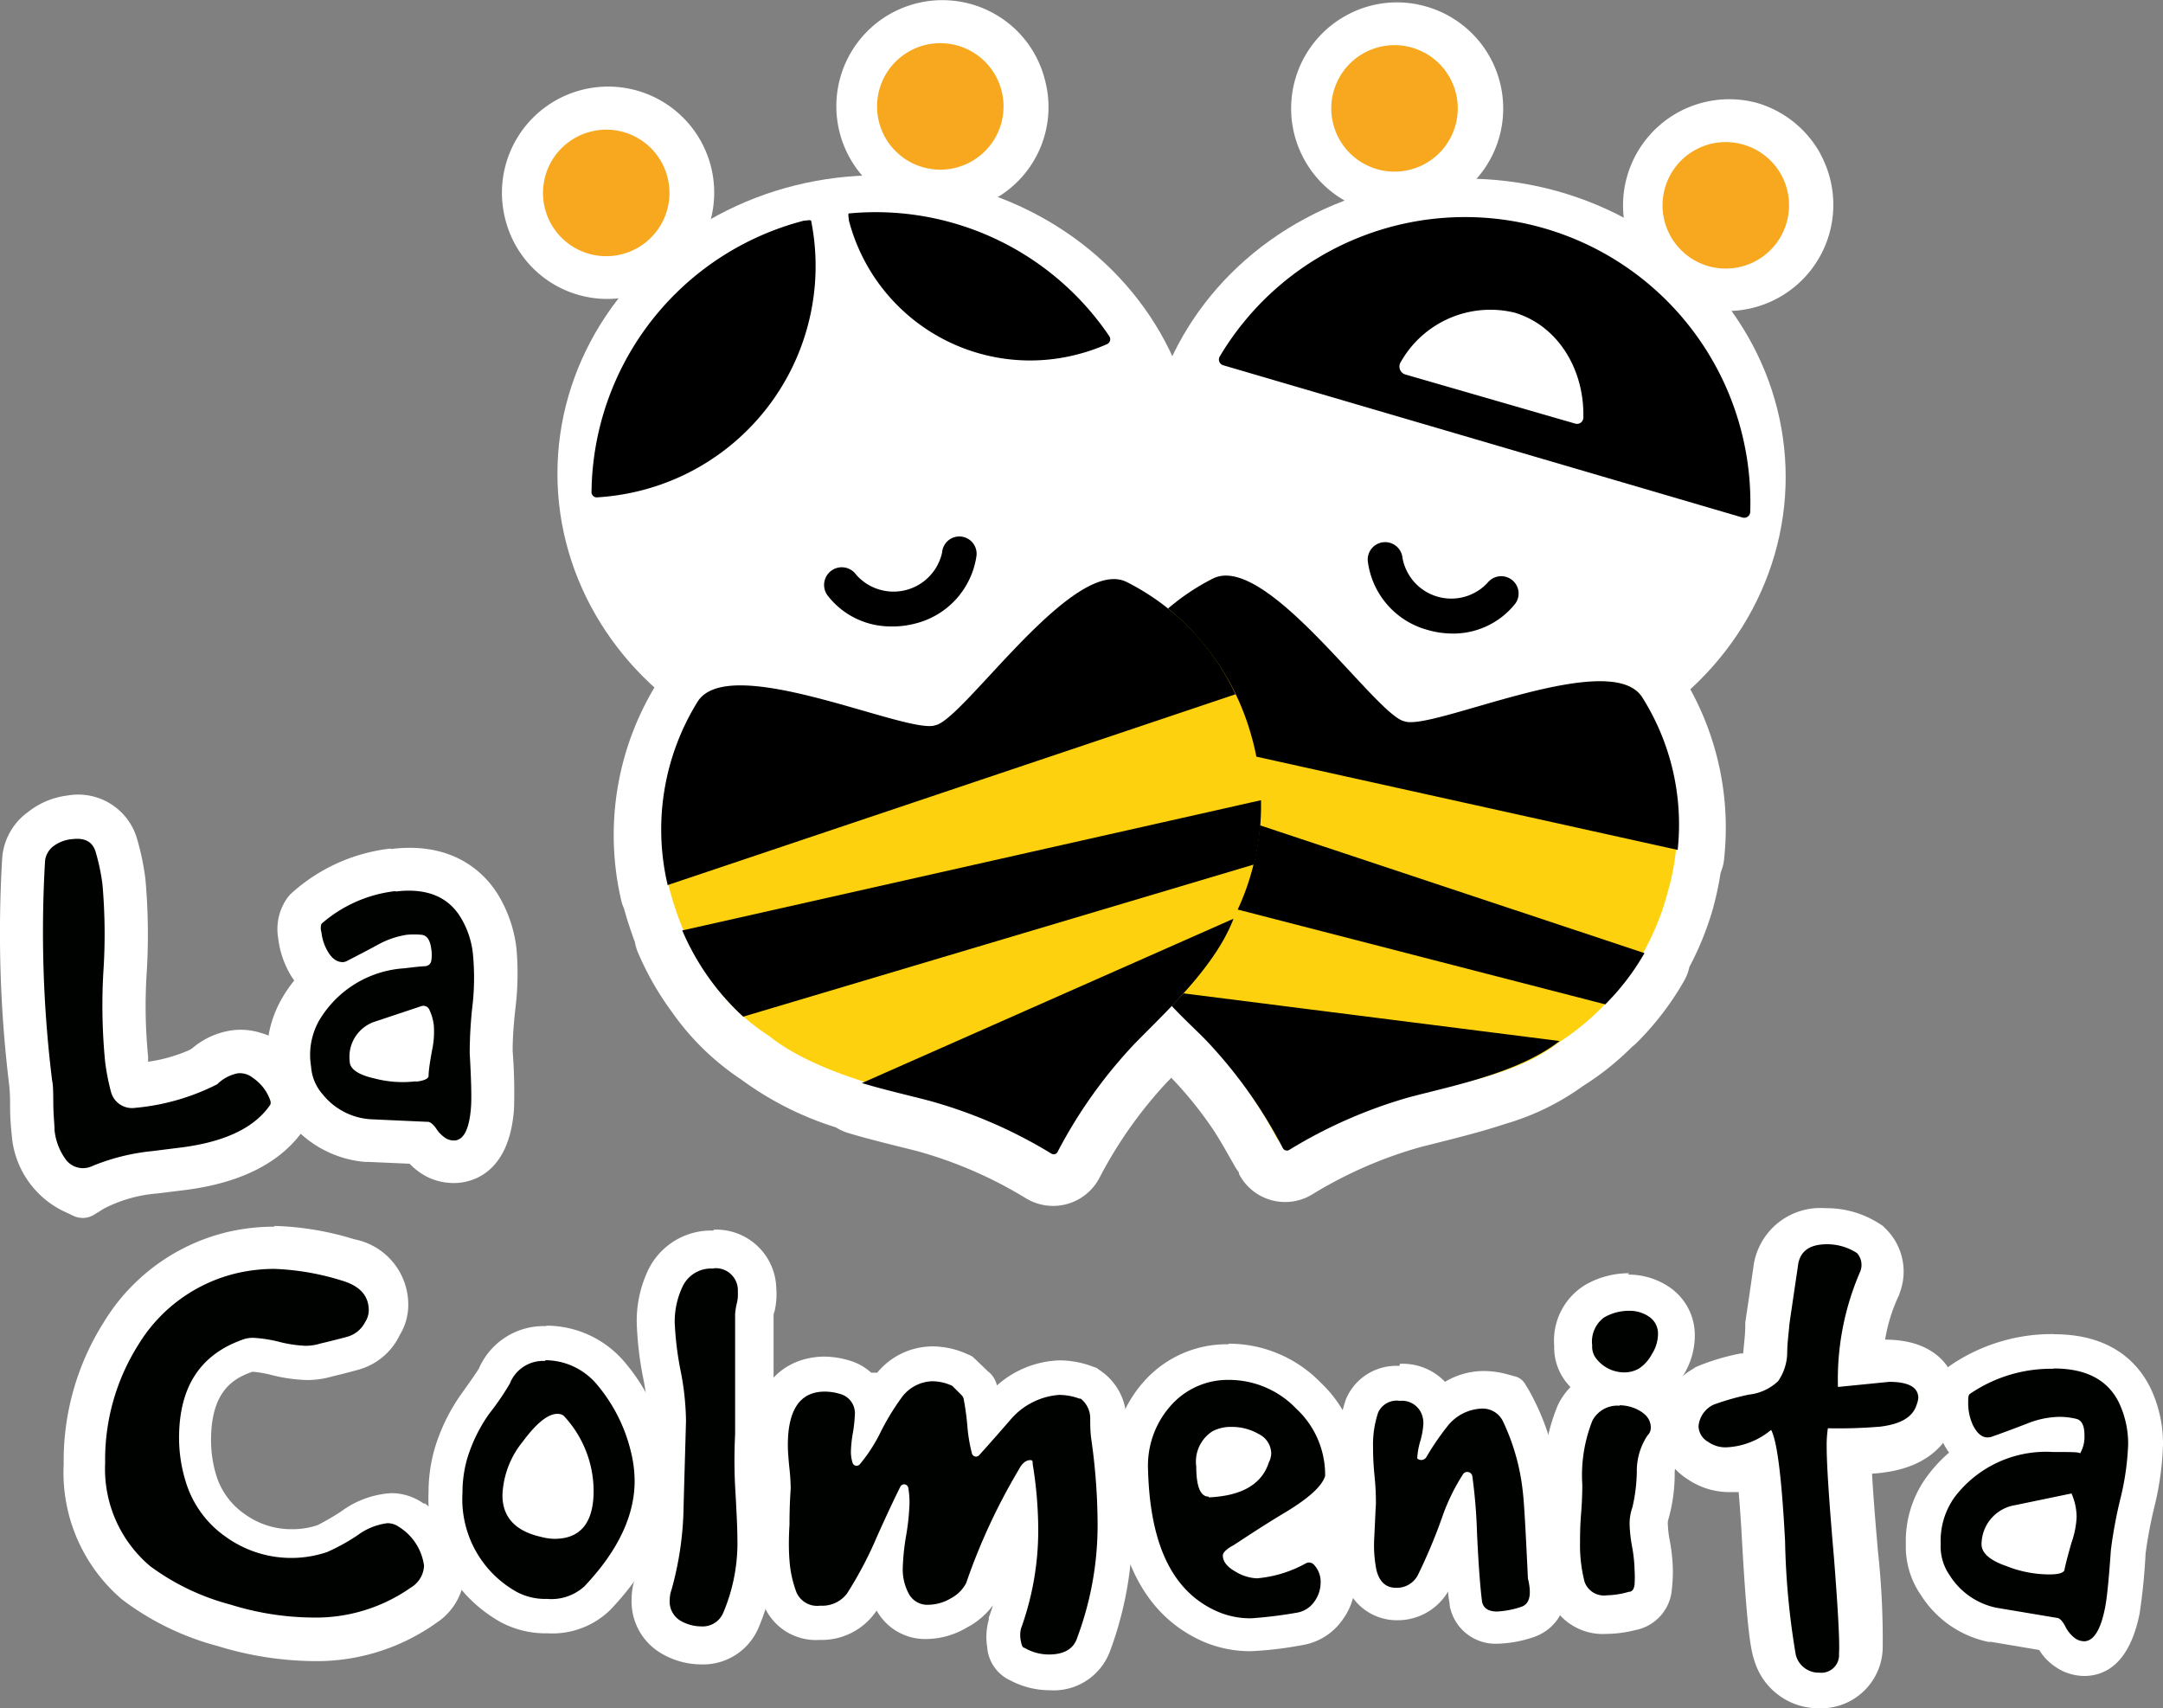 <svg id="Layer_1" data-name="Layer 1" xmlns="http://www.w3.org/2000/svg" viewBox="0 0 144 113.72"><rect x="0" y="0" width="144" height="113.72" fill="#808080" stroke="none"/><defs><style>.cls-1{fill:#000200;}.cls-2{fill:#fff;}.cls-3{fill:#fed10f;}.cls-4{fill:#f7a81f;}</style></defs><title>Logo Colmenita 150x150</title><path class="cls-1" d="M24,127.48a20.63,20.63,0,0,1-5.89-.93,17,17,0,0,1-5.86-2.83,9.8,9.8,0,0,1-3.42-7.92,15.8,15.8,0,0,1,2.45-8.69,11.93,11.93,0,0,1,7.38-5.37,12.54,12.54,0,0,1,2.83-.32,18.23,18.23,0,0,1,4.89.83c2.36.68,2.71,2.28,2.71,3.18a2.53,2.53,0,0,1-.4,1.36,3.14,3.14,0,0,1-2,1.53c-.59.16-1.18.31-1.75.44a4.91,4.91,0,0,1-1.33.19,9.88,9.88,0,0,1-2.08-.3,8,8,0,0,0-1.46-.25.75.75,0,0,0-.33.06l0,0h0c-2.38.82-3.49,2.6-3.49,5.59a9.13,9.13,0,0,0,.39,2.61,5.91,5.91,0,0,0,2.31,3.18,6.41,6.41,0,0,0,3.8,1.21,6.52,6.52,0,0,0,2.05-.33,13.28,13.28,0,0,0,1.76-1,5.27,5.27,0,0,1,2.63-1,2.51,2.51,0,0,1,1.47.46l.05,0a4.73,4.73,0,0,1,2.15,3.56,3,3,0,0,1-1.36,2.42A12.42,12.42,0,0,1,24,127.48Z" transform="translate(-3 -18.14)"/><path class="cls-2" d="M21.26,102.61a17.11,17.11,0,0,1,4.47.77c1.21.35,1.82,1,1.82,2a1.45,1.45,0,0,1-.24.77,1.92,1.92,0,0,1-1.27,1c-.59.16-1.16.3-1.71.43a3.33,3.33,0,0,1-1,.15,8.35,8.35,0,0,1-1.77-.27,8.91,8.91,0,0,0-1.69-.26,1.92,1.92,0,0,0-.77.14c-2.78,1-4.18,3.14-4.18,6.54a9.92,9.92,0,0,0,.44,2.88,6.91,6.91,0,0,0,2.69,3.7,7.46,7.46,0,0,0,6.73,1,13.44,13.44,0,0,0,2-1.1,4.22,4.22,0,0,1,2-.82,1.3,1.3,0,0,1,.77.24,3.61,3.61,0,0,1,1.68,2.59,1.78,1.78,0,0,1-.87,1.45,11,11,0,0,1-6.58,2,18.78,18.78,0,0,1-5.43-.86,15.71,15.71,0,0,1-5.34-2.55A8.46,8.46,0,0,1,10,115.54a14.33,14.33,0,0,1,2.21-7.88,10.49,10.49,0,0,1,6.54-4.76,11.15,11.15,0,0,1,2.5-.29m0-2.81a13.77,13.77,0,0,0-3.12.36h0a13.24,13.24,0,0,0-8.22,6,17.26,17.26,0,0,0-2.67,9.46,11.09,11.09,0,0,0,3.89,9,18.24,18.24,0,0,0,6.37,3.1,22.36,22.36,0,0,0,6.33,1,13.73,13.73,0,0,0,8.23-2.55,4.13,4.13,0,0,0,1.87-3.41c0-1.61-.88-3.13-2.63-4.53l-.05,0-.05,0a3.71,3.71,0,0,0-2.17-.69,6.27,6.27,0,0,0-3.31,1.21,15.8,15.8,0,0,1-1.58.92,5.2,5.2,0,0,1-1.66.27,5.29,5.29,0,0,1-3.18-1,4.88,4.88,0,0,1-1.91-2.61,8.08,8.08,0,0,1-.34-2.31c0-3.18,1.39-4.09,2.75-4.56l.06,0a7.62,7.62,0,0,1,1.2.21,10.77,10.77,0,0,0,2.37.34,6,6,0,0,0,1.65-.23c.58-.14,1.18-.29,1.79-.46A4.32,4.32,0,0,0,29.62,107a3.83,3.83,0,0,0,.56-2,4.43,4.43,0,0,0-3.59-4.36,19.77,19.77,0,0,0-5.31-.89Z" transform="translate(-3 -18.14)"/><path class="cls-1" d="M39.43,125.71a5.24,5.24,0,0,1-2.56-.59,8.2,8.2,0,0,1-4.24-7.64,9.66,9.66,0,0,1,.35-2.57,11.32,11.32,0,0,1,1.63-3.32c1-1.47,1.24-1.8,1.28-1.87a3.53,3.53,0,0,1,3.41-2.19,5.63,5.63,0,0,1,4.33,2,11.92,11.92,0,0,1,2.47,4.86,9,9,0,0,1,.31,2.31c0,2.61-1.23,5.22-3.65,7.77A4.4,4.4,0,0,1,39.43,125.71Zm.5-12.25a5.45,5.45,0,0,0-1.22,1.28,4.93,4.93,0,0,0-1.13,2.88c0,.67.2,1.33,1.71,1.66h0a2.6,2.6,0,0,0,.59.08c.58,0,1.45,0,1.45-2A6,6,0,0,0,39.93,113.46Z" transform="translate(-3 -18.14)"/><path class="cls-2" d="M39.3,108.69a4.5,4.5,0,0,1,3.46,1.64,10.85,10.85,0,0,1,2.23,4.4,8.26,8.26,0,0,1,.26,2q0,3.47-3.33,7a3.25,3.25,0,0,1-2.49.85,4.05,4.05,0,0,1-2-.45,7.06,7.06,0,0,1-3.64-6.62,8.22,8.22,0,0,1,.31-2.26,10.4,10.4,0,0,1,1.47-3,17.71,17.71,0,0,0,1.37-2,2.38,2.38,0,0,1,2.36-1.51m.61,11.84c1.74,0,2.61-1.07,2.61-3.2a7.35,7.35,0,0,0-2-5,.71.71,0,0,0-.41-.12c-.62,0-1.39.61-2.3,1.84a6,6,0,0,0-1.36,3.57q0,2.22,2.61,2.79a3.51,3.51,0,0,0,.88.12m-.61-14.16a4.7,4.7,0,0,0-4.45,2.83c-.06.1-.31.49-1.17,1.69v0l0,0a12.44,12.44,0,0,0-1.78,3.66,10.5,10.5,0,0,0-.4,2.89,9.4,9.4,0,0,0,4.81,8.64h0a6.34,6.34,0,0,0,3.12.74,5.51,5.51,0,0,0,4.18-1.57c2.63-2.77,4-5.66,4-8.57a10.13,10.13,0,0,0-.34-2.59h0a13,13,0,0,0-2.72-5.33,6.83,6.83,0,0,0-5.2-2.42Z" transform="translate(-3 -18.14)"/><path class="cls-1" d="M49.7,127.66a4,4,0,0,1-2-.55,2.72,2.72,0,0,1-1.33-2.54,2.89,2.89,0,0,1,.18-1,21.77,21.77,0,0,0,.75-5.22l.15-5.69a16.11,16.11,0,0,0-.34-3.07,22.63,22.63,0,0,1-.41-3.41,6.53,6.53,0,0,1,.66-3,3.37,3.37,0,0,1,3.18-1.89A2.68,2.68,0,0,1,53.38,104a3.65,3.65,0,0,1-.09,1.17c-.06.32-.08.45-.09.49v8c0,.82,0,1.94,0,3.33.1,1.75.15,2.88.15,3.45a13.23,13.23,0,0,1-1,5.56A2.73,2.73,0,0,1,49.7,127.66Z" transform="translate(-3 -18.14)"/><path class="cls-2" d="M50.52,102.57a1.47,1.47,0,0,1,1.6,1.57,2.45,2.45,0,0,1-.07.78,4.18,4.18,0,0,0-.11.71v8a34.18,34.18,0,0,0,0,3.46q.15,2.57.15,3.39a11.94,11.94,0,0,1-.93,5,1.49,1.49,0,0,1-1.49.93,2.79,2.79,0,0,1-1.39-.39,1.49,1.49,0,0,1-.69-1.43,1.81,1.81,0,0,1,.11-.6,21.56,21.56,0,0,0,.81-5.58c.05-1.91.11-3.81.16-5.69a18.13,18.13,0,0,0-.36-3.33,21,21,0,0,1-.39-3.19,5.41,5.41,0,0,1,.52-2.41,2.1,2.1,0,0,1,2.05-1.2m0-2.53a4.65,4.65,0,0,0-4.32,2.59,7.91,7.91,0,0,0-.78,3.55,22.54,22.54,0,0,0,.42,3.63,15.15,15.15,0,0,1,.32,2.81h0c0,1.88-.1,3.78-.15,5.68a19.88,19.88,0,0,1-.69,4.86,4.25,4.25,0,0,0-.24,1.4,4,4,0,0,0,2,3.64,5.27,5.27,0,0,0,2.64.72,4,4,0,0,0,3.8-2.42,14.48,14.48,0,0,0,1.16-6.07c0-.6,0-1.72-.15-3.53a29.19,29.19,0,0,1,0-3.17v-8c0-.06,0-.16.07-.33a5.14,5.14,0,0,0,.11-1.55A4,4,0,0,0,50.52,100Z" transform="translate(-3 -18.14)"/><path class="cls-1" d="M72.83,129.53a4.41,4.41,0,0,1-2.09-.53,1.53,1.53,0,0,1-.91-1.28,3.07,3.07,0,0,1,.07-1.4v-.07a18.18,18.18,0,0,0,1-6.3c0-.58,0-1.18-.07-1.8a43.91,43.91,0,0,0-2.48,5.73l0,.05,0,0a3.5,3.5,0,0,1-1.49,1.52,4.11,4.11,0,0,1-2.09.6,2.56,2.56,0,0,1-2.31-1.31,4.64,4.64,0,0,1-.56-2.3c0-.15,0-.32,0-.5a22.65,22.65,0,0,1-1.58,2.89l0,0a3.19,3.19,0,0,1-2.72,1.29,2.61,2.61,0,0,1-2.66-1.6,8.36,8.36,0,0,1-.54-2.47,24.05,24.05,0,0,1,0-2.51c0-.55.08-2.21.08-2.43s0-.72-.09-1.32-.1-1.17-.1-1.51c0-4.12,2.27-4.73,3.62-4.73a4.62,4.62,0,0,1,1.28.19A2.47,2.47,0,0,1,61,112.12a10.31,10.31,0,0,1,1.08-1.65,3.76,3.76,0,0,1,3-1.54,4.49,4.49,0,0,1,1.75.39l.2.08,1.14,1.09.08.33a17,17,0,0,1,.3,2.05l.94-1.08,0-.05,0,0a5.86,5.86,0,0,1,3.92-1.84,5.25,5.25,0,0,1,1.81.33l.13,0,.12.08a2.77,2.77,0,0,1,1.17,2.09v0l.07,1.52a40.81,40.81,0,0,1,.42,5.5,22.57,22.57,0,0,1-1.4,8.12A2.81,2.81,0,0,1,72.83,129.53Zm-.9-13.18" transform="translate(-3 -18.14)"/><path class="cls-2" d="M65.09,110.09a3.23,3.23,0,0,1,1.25.28.24.24,0,0,1,.09.06L67,111a.5.5,0,0,1,.16.29,18.14,18.14,0,0,1,.26,2,10.63,10.63,0,0,0,.29,1.62.28.28,0,0,0,.48.1c.73-.81,1.45-1.63,2.16-2.45l0,0A4.71,4.71,0,0,1,73.5,111a3.9,3.9,0,0,1,1.37.25l.08,0a1.68,1.68,0,0,1,.63,1.24c0,.49,0,1,.08,1.51v0a40.79,40.79,0,0,1,.41,5.38,21.34,21.34,0,0,1-1.34,7.74c-.23.77-.86,1.16-1.9,1.16a3.24,3.24,0,0,1-1.64-.45c-.1,0-.17-.14-.22-.41a1.88,1.88,0,0,1,0-.86A19.24,19.24,0,0,0,72.12,120a27.5,27.5,0,0,0-.37-4.4c0-.17,0-.26-.15-.26-.3,0-.56.21-.78.64a40.54,40.54,0,0,0-3.5,7.55,2.41,2.41,0,0,1-1,1,3,3,0,0,1-1.51.44,1.39,1.39,0,0,1-1.3-.72,3.41,3.41,0,0,1-.41-1.73,15.42,15.42,0,0,1,.22-2.13,15.59,15.59,0,0,0,.23-2.19,5.7,5.7,0,0,0-.08-1,.28.28,0,0,0-.53-.09c-.38.76-.9,1.86-1.55,3.31a25.63,25.63,0,0,1-2,3.8,2.06,2.06,0,0,1-1.78.81,1.51,1.51,0,0,1-1.58-.87,7.54,7.54,0,0,1-.47-2.14c-.05-.62-.06-1.42,0-2.38,0-1.47.08-2.29.08-2.46a13.84,13.84,0,0,0-.1-1.43c-.06-.63-.09-1.1-.09-1.4q0-3.57,2.46-3.57a3.53,3.53,0,0,1,1,.15,1.33,1.33,0,0,1,1,1.41,9.61,9.61,0,0,1-.13,1.19,8.23,8.23,0,0,0-.13,1.19,2.42,2.42,0,0,0,.11.8.28.28,0,0,0,.47.11,10.53,10.53,0,0,0,1.32-2A16.27,16.27,0,0,1,63,111.21a2.62,2.62,0,0,1,2.09-1.12m0-2.32a4.79,4.79,0,0,0-3.69,1.75l-.4,0a3.74,3.74,0,0,0-1.52-.83,5.88,5.88,0,0,0-1.61-.24c-1.12,0-4.78.43-4.78,5.89,0,.39,0,.9.11,1.62s.08,1,.08,1.21,0,.51-.07,2.38h0c0,1.06,0,1.92,0,2.63h0a9.62,9.62,0,0,0,.63,2.81,3.76,3.76,0,0,0,3.73,2.32,4.39,4.39,0,0,0,3.66-1.77l0,0,0,0a2.14,2.14,0,0,0,.13-.19l0,0a3.69,3.69,0,0,0,3.32,1.9,5.35,5.35,0,0,0,2.68-.76A5.12,5.12,0,0,0,69.11,125c-.09.28-.18.55-.28.82l0,.07,0,.07a4.17,4.17,0,0,0-.1,1.87v.06a2.66,2.66,0,0,0,1.56,2.13,5.6,5.6,0,0,0,2.58.64A4,4,0,0,0,76.92,128a23.77,23.77,0,0,0,1.47-8.5,42.2,42.2,0,0,0-.42-5.6v0l0-.89,0-.52v-.18a3.94,3.94,0,0,0-1.69-2.91L76,109.2l-.26-.09a6.31,6.31,0,0,0-2.21-.41,6.58,6.58,0,0,0-4.16,1.67h0a1.66,1.66,0,0,0-.48-.84l-.13-.11-.74-.71-.2-.19a.82.82,0,0,0-.25-.16l-.25-.11a5.68,5.68,0,0,0-2.2-.48Z" transform="translate(-3 -18.14)"/><path class="cls-1" d="M86.31,127a6.7,6.7,0,0,1-2.74-.55c-3.39-1.51-5.17-5-5.31-10.48a7.07,7.07,0,0,1,1.79-5,6.15,6.15,0,0,1,4.77-2.08,7.37,7.37,0,0,1,5.29,2.25,7.06,7.06,0,0,1,2.27,5.33v.17l-.06.17c-.32,1-1.37,2-3.3,3.13-2.13,1.28-2.84,1.75-3.08,1.93a1.69,1.69,0,0,0,.74.23,7.29,7.29,0,0,0,3-1.06l.64-.33.58.43a2.82,2.82,0,0,1,1.18,2.35,3.26,3.26,0,0,1-.68,2,2.86,2.86,0,0,1-1.9,1.16A23.53,23.53,0,0,1,86.31,127ZM85,114.27a1.48,1.48,0,0,0-.69.14l0,0c-.3.15-.45.59-.45,1.31a5,5,0,0,0,.06.86c1.87-.19,2.33-.94,2.51-1.51l0-.09,0-.07a.44.44,0,0,0,0-.08s0-.12-.25-.27A2.34,2.34,0,0,0,85,114.27Z" transform="translate(-3 -18.14)"/><path class="cls-2" d="M84.82,110a6.2,6.2,0,0,1,4.48,1.92,6,6,0,0,1,1.92,4.48c-.22.7-1.15,1.53-2.79,2.5-2,1.21-3.11,2-3.39,2.15s-.63.41-.63.64c0,.39.27.75.82,1.06a3,3,0,0,0,1.45.46,8.14,8.14,0,0,0,3.26-1,.44.44,0,0,1,.53.09,1.65,1.65,0,0,1,.45,1.19,2.17,2.17,0,0,1-.44,1.3,1.77,1.77,0,0,1-1.16.71,29.35,29.35,0,0,1-3,.37,5.48,5.48,0,0,1-2.27-.45c-3-1.31-4.49-4.46-4.62-9.45a6,6,0,0,1,1.49-4.23A5.06,5.06,0,0,1,84.82,110m-1.34,7.82q3.31-.15,4-2.35a1.29,1.29,0,0,0,.15-.59,1.46,1.46,0,0,0-.82-1.27,3.57,3.57,0,0,0-1.83-.48,2.61,2.61,0,0,0-1.26.29,2.4,2.4,0,0,0-1.08,2.35c0,1.31.27,2,.82,2m1.34-10.14a7.36,7.36,0,0,0-5.63,2.46,8.22,8.22,0,0,0-2.09,5.81h0v0c.15,5.93,2.17,9.81,6,11.51a7.88,7.88,0,0,0,3.22.65,24.57,24.57,0,0,0,3.37-.4,4.06,4.06,0,0,0,2.65-1.61,4.43,4.43,0,0,0,.91-2.69c0-1.33.91-2.71-.16-3.49l-.16-.85c1.22-.91.2-1,.51-2l.1-.33v-.35a8.25,8.25,0,0,0-2.61-6.17,8.51,8.51,0,0,0-6.11-2.58Z" transform="translate(-3 -18.14)"/><path class="cls-1" d="M102.71,126.55A2,2,0,0,1,100.6,125v0c-.13-1-.25-2.53-.35-4.72,0-.3,0-.59,0-.86,0,.08-.06.16-.1.25a37.19,37.19,0,0,1-1.71,4A2.75,2.75,0,0,1,95.94,125a2.44,2.44,0,0,1-2.43-2,10.08,10.08,0,0,1-.18-2.48c0-.76.06-1.32.08-1.69a4.26,4.26,0,0,1,0-.47h0c0-.36,0-1-.09-1.82s-.1-1.56-.1-2a7.81,7.81,0,0,1,.41-2.71l0,0a2.49,2.49,0,0,1,2.48-1.48A2.54,2.54,0,0,1,98.79,112a4,4,0,0,1,2.92-1.29,4.79,4.79,0,0,1,1.32.19l.44.13.24.39a15.16,15.16,0,0,1,1.87,5.85c.07.65.18,2.53.33,5.75.55,2.36-.73,3-1.31,3.17A6.65,6.65,0,0,1,102.71,126.55Z" transform="translate(-3 -18.14)"/><path class="cls-2" d="M96.16,111.4a1.41,1.41,0,0,1,1.53,1,1.68,1.68,0,0,1,.07.52,5.21,5.21,0,0,1-.2,1.14,4.82,4.82,0,0,0-.21,1.17l0,0a.4.4,0,0,0,.61-.09,17,17,0,0,1,1.36-2,3.05,3.05,0,0,1,2.35-1.23h.07a1.5,1.5,0,0,1,1.31.83,14.44,14.44,0,0,1,1.33,4.71c.08.62.19,2.55.34,5.77.27,1.1.11,1.73-.48,1.9a6,6,0,0,1-1.57.3q-.85,0-1-.63c-.13-1-.24-2.48-.34-4.62a35.27,35.27,0,0,0-.31-3.75.34.34,0,0,0-.62-.14A13.42,13.42,0,0,0,99,119.17,35.51,35.51,0,0,1,97.39,123a1.57,1.57,0,0,1-1.45.84c-.67,0-1.1-.39-1.3-1.16a8.38,8.38,0,0,1-.15-2.16c.07-1.47.1-2.21.11-2.21v0h0c0-.4,0-1-.09-1.9s-.1-1.51-.1-1.94a6.69,6.69,0,0,1,.34-2.3,1.36,1.36,0,0,1,1.41-.78m0-2.32a3.63,3.63,0,0,0-3.54,2.18l0,0,0,0a8.73,8.73,0,0,0-.49,3.12c0,.49,0,1.18.1,2.1s.08,1.37.09,1.64c0,0,0,0,0,.08s0,.24,0,.44c0,.37,0,.92-.08,1.67v0a11,11,0,0,0,.21,2.74v.06a3.61,3.61,0,0,0,3.55,2.9,3.9,3.9,0,0,0,3.41-1.92c0,.31.06.59.1.83v.1a3.1,3.1,0,0,0,3.25,2.55,8,8,0,0,0,2.23-.4c.48-.14,2.86-1,2.13-4.43-.2-4.24-.29-5.3-.34-5.73a16.18,16.18,0,0,0-2-6.32l-.26-.43a1.1,1.1,0,0,0-.61-.47l-.48-.13a6,6,0,0,0-1.64-.24,5,5,0,0,0-2.59.72,3.89,3.89,0,0,0-3-1.2Z" transform="translate(-3 -18.14)"/><path class="cls-1" d="M110,125.62a2.65,2.65,0,0,1-2.7-1.77v-.06a11.48,11.48,0,0,1-.34-2.94c0-.45,0-1.11.08-2s.07-1.47.07-1.86a10.79,10.79,0,0,1,.81-4.82,3,3,0,0,1,2-1.62,3.76,3.76,0,0,1-1.57-1.15,2.46,2.46,0,0,1-.57-1.68,3.1,3.1,0,0,1,1.42-3,4.56,4.56,0,0,1,2.3-.62,3.46,3.46,0,0,1,2.06.65,2.6,2.6,0,0,1,1.11,2.19,3.86,3.86,0,0,1-.59,2,3.67,3.67,0,0,1-1.3,1.39,2.76,2.76,0,0,1-.66.29l.33.13,0,0a2.63,2.63,0,0,1,1.77,2.41,1.94,1.94,0,0,1-.5,1.32,3.11,3.11,0,0,0-.43,1.65v0a10,10,0,0,1-.37,2.69,2.46,2.46,0,0,0-.11.77,8.43,8.43,0,0,0,.15,1.26,11.14,11.14,0,0,1,.18,1.71,10.84,10.84,0,0,1-.06,1.16,1.7,1.7,0,0,1-1.43,1.59A6.59,6.59,0,0,1,110,125.62Z" transform="translate(-3 -18.14)"/><path class="cls-2" d="M111.48,105.4a2.28,2.28,0,0,1,1.33.41,1.35,1.35,0,0,1,.57,1.16,2.53,2.53,0,0,1-.41,1.32,2.6,2.6,0,0,1-.85.95,1.93,1.93,0,0,1-1,.26,2.36,2.36,0,0,1-1.86-.93,1.25,1.25,0,0,1-.26-.86,2,2,0,0,1,.78-1.86,3.3,3.3,0,0,1,1.67-.45m-.63,6.29a2.72,2.72,0,0,1,1.08.23c.7.32,1,.74,1,1.26a.7.7,0,0,1-.22.52,4.26,4.26,0,0,0-.71,2.42,11.12,11.12,0,0,1-.29,2.35,3.34,3.34,0,0,0-.19,1.19,10.08,10.08,0,0,0,.17,1.47,9.68,9.68,0,0,1,.16,1.5,8.23,8.23,0,0,1,0,1q-.06.48-.39.48a5.61,5.61,0,0,1-1.45.23,1.37,1.37,0,0,1-1.49-.9,9.78,9.78,0,0,1-.3-2.6c0-.42,0-1.07.07-1.94s.08-1.51.08-1.93a9.86,9.86,0,0,1,.67-4.25,1.87,1.87,0,0,1,1.82-1m.63-8.82a5.82,5.82,0,0,0-2.93.78,4.34,4.34,0,0,0-2.06,4.06,3.72,3.72,0,0,0,.87,2.5l.21.24a4.7,4.7,0,0,0-.81,1.14,12,12,0,0,0-.94,5.39c0,.36,0,1-.07,1.79s-.08,1.6-.08,2.08a12.34,12.34,0,0,0,.39,3.28l0,.06,0,.07a3.87,3.87,0,0,0,3.9,2.62,8,8,0,0,0,1.91-.25,3,3,0,0,0,2.45-2.7,10.85,10.85,0,0,0,.07-1.3,11.74,11.74,0,0,0-.2-1.93,6.86,6.86,0,0,1-.13-1,1.79,1.79,0,0,1,0-.34,11,11,0,0,0,.45-3v-.1a2.16,2.16,0,0,1,.19-.93,3.26,3.26,0,0,0,.74-2.07,3.66,3.66,0,0,0-1.09-2.59,5.7,5.7,0,0,0,.73-1,5,5,0,0,0,.77-2.61,3.86,3.86,0,0,0-1.64-3.23,4.86,4.86,0,0,0-2.8-.87Z" transform="translate(-3 -18.14)"/><path class="cls-1" d="M124.12,131a3.08,3.08,0,0,1-3-2.23c-.21-.57-.45-1.95-.79-7.93-.14-2.54-.29-4.13-.42-5.12a5.76,5.76,0,0,1-2,.36,3.45,3.45,0,0,1-2.06-.64,2.72,2.72,0,0,1-1.31-2.32,3.18,3.18,0,0,1,1.67-2.7l.09-.07.1,0a13.89,13.89,0,0,1,2.63-.77h0a2.57,2.57,0,0,0,1.07-.38,2.18,2.18,0,0,0,.24-.94c0-.66.09-1.34.14-2v-.06l.56-3.82a3.14,3.14,0,0,1,3.47-2.84,5.18,5.18,0,0,1,2.84.84l.14.09.12.12a2.66,2.66,0,0,1,.57,2.82l0,.1-.05.09a14.9,14.9,0,0,0-1.24,5.24l1.55-.16.2,1.53h0v-1.55c3.23,0,3.48,2,3.48,2.62a3.25,3.25,0,0,1-.14.91c-.31,1-1.19,2.24-3.66,2.56a19.33,19.33,0,0,1-2.23.12c0,1.24.19,3.58.48,7a56.22,56.22,0,0,1,.33,6.54A2.7,2.7,0,0,1,124.12,131Z" transform="translate(-3 -18.14)"/><path class="cls-2" d="M128.5,107.32v0a11.05,11.05,0,0,1,.84-2.78l.08-.17.06-.18a4,4,0,0,0-.91-4.22l-.23-.23-.27-.17a6.48,6.48,0,0,0-3.54-1,4.49,4.49,0,0,0-4.81,4l-.29,2-.24,1.61v.22c0,.6-.09,1.21-.14,1.84h-.12l-.05,0a15.28,15.28,0,0,0-2.81.83l-.2.09-.18.12a4.55,4.55,0,0,0-2.28,3.85,4.12,4.12,0,0,0,1.91,3.46,4.93,4.93,0,0,0,2.82.88c.2,0,.41,0,.61,0,.07.81.15,1.86.22,3.19.35,6.2.6,7.38.84,8.07a4.45,4.45,0,0,0,4.31,3.13,4.1,4.1,0,0,0,4.22-4,54.5,54.5,0,0,0-.32-6.48h0c-.21-2.42-.33-4-.39-5.14a7.46,7.46,0,0,0,.82-.08c3.29-.44,4.36-2.35,4.71-3.45v-.07a4.78,4.78,0,0,0,.18-1.29C133.33,109.48,132.07,107.32,128.5,107.32Zm2.1,4.33c-.25.8-1,1.28-2.4,1.46a32.93,32.93,0,0,1-3.51.11,7.47,7.47,0,0,0-.08,1.24q0,1.79.49,7.44.41,5.26.33,6.32a1.18,1.18,0,0,1-1.31,1.27,1.57,1.57,0,0,1-1.57-1.2,50.84,50.84,0,0,1-.71-7.55q-.33-6.31-.93-7.41a5,5,0,0,1-3,1.16,2,2,0,0,1-1.2-.37,1.22,1.22,0,0,1-.63-1.05,1.75,1.75,0,0,1,1-1.42,17,17,0,0,1,2.35-.67,3.34,3.34,0,0,0,1.95-.9,3.41,3.41,0,0,0,.6-1.8c0-.69.1-1.38.15-2,.12-.85.31-2.12.56-3.82.1-1,.75-1.49,1.94-1.49a3.64,3.64,0,0,1,2,.59,1.18,1.18,0,0,1,.19,1.28,18,18,0,0,0-1.46,7.63l3.41-.34c1.29,0,1.94.36,1.94,1.08A1.76,1.76,0,0,1,130.6,111.65Z" transform="translate(-3 -18.14)"/><path class="cls-1" d="M141.74,128.56a2.24,2.24,0,0,1-1.24-.39,3.26,3.26,0,0,1-1-1.23l-3.73-.63h-.09a5.88,5.88,0,0,1-3.81-2.64,4.55,4.55,0,0,1-.79-2.73,6.12,6.12,0,0,1,1.17-3.82,8.18,8.18,0,0,1,2.46-2.24,2.44,2.44,0,0,1-1.37-1.44,4.67,4.67,0,0,1-.4-1.91,1.94,1.94,0,0,1,.45-1.42l.08-.08.09-.06a10.84,10.84,0,0,1,6.2-1.87c3.28,0,4.74,1.61,5.4,3a7.65,7.65,0,0,1,.71,3.26,18.62,18.62,0,0,1-.51,3.7,33.23,33.23,0,0,0-.65,3.43,38.17,38.17,0,0,1-.39,3.91C143.87,127.48,143,128.56,141.74,128.56Z" transform="translate(-3 -18.14)"/><path class="cls-2" d="M139.73,109.24q3.24,0,4.35,2.3a6.4,6.4,0,0,1,.6,2.76,17.71,17.71,0,0,1-.48,3.46,30.54,30.54,0,0,0-.67,3.57c-.13,1.86-.25,3.13-.38,3.8-.29,1.51-.77,2.27-1.41,2.27a1.09,1.09,0,0,1-.61-.21,2.24,2.24,0,0,1-.66-.83c-.19-.35-.38-.52-.55-.52l-4-.67a4.81,4.81,0,0,1-3.12-2.16,3.35,3.35,0,0,1-.6-2.09,5,5,0,0,1,.93-3.12,7.64,7.64,0,0,1,6.55-3c1.24,0,1.84,0,1.79.11a2.19,2.19,0,0,0,.3-1.24c0-.64-.19-1-.56-1.08a4.76,4.76,0,0,0-1.12-.13,6,6,0,0,0-2.14.45c-.78.3-1.54.59-2.29.85a.85.85,0,0,1-.33.07c-.4,0-.72-.28-1-.85a3.52,3.52,0,0,1-.3-1.45c0-.33,0-.52.12-.6a9.55,9.55,0,0,1,5.54-1.67m-.26,13.69c.57,0,.89-.08,1-.26q.1-.53.48-1.86a5.94,5.94,0,0,0,.34-1.71,4,4,0,0,0-.34-1.56l-3.76.78a2.65,2.65,0,0,0-2.23,2.6c0,.57.52,1.06,1.64,1.45a7.82,7.82,0,0,0,2.9.56m.26-16a12,12,0,0,0-6.85,2.07l-.18.13-.16.15a3.06,3.06,0,0,0-.79,2.24,5.8,5.8,0,0,0,.5,2.38,4.44,4.44,0,0,0,.52.92,9.43,9.43,0,0,0-1.48,1.6,7.26,7.26,0,0,0-1.4,4.51,5.66,5.66,0,0,0,1,3.37,7,7,0,0,0,4.49,3.12l.1,0h.09l3.2.54a3.63,3.63,0,0,0,1.12,1.15,3.43,3.43,0,0,0,1.87.58c1.31,0,3-.72,3.69-4.14v0h0a40.2,40.2,0,0,0,.4-4,29.82,29.82,0,0,1,.62-3.26h0a19.71,19.71,0,0,0,.54-4,8.59,8.59,0,0,0-.82-3.74h0v0c-.8-1.65-2.56-3.61-6.44-3.61Z" transform="translate(-3 -18.14)"/><path class="cls-1" d="M33.44,95.48a2.4,2.4,0,0,1-1.4-.25,3.08,3.08,0,0,1-1.12-1l-3.35-.15h-.12A5.85,5.85,0,0,1,23.4,92a4.54,4.54,0,0,1-1.12-2.62A6,6,0,0,1,23,85.44a8.19,8.19,0,0,1,1.64-2.07,2.94,2.94,0,0,1-1.05-1.1,4.67,4.67,0,0,1-.63-1.86,2.11,2.11,0,0,1,.33-1.63l.08-.1.1-.09a10.42,10.42,0,0,1,5.71-2.53c3.22-.4,4.87,1,5.68,2.28a7.39,7.39,0,0,1,1.09,3.08,18.1,18.1,0,0,1,0,3.57,28.2,28.2,0,0,0-.2,3.19,34.42,34.42,0,0,1,.08,3.7C35.59,94.11,34.81,95.31,33.44,95.48Zm-5.8-7.06a3.55,3.55,0,0,0,.57.18,6.2,6.2,0,0,0,2,.18c0-.27.08-.58.13-.94v0a5.3,5.3,0,0,0,.11-.92l-1.94.65C27.81,87.83,27.66,88.15,27.64,88.42Z" transform="translate(-3 -18.14)"/><path class="cls-2" d="M29.32,77.49q3-.37,4.29,1.63a5.84,5.84,0,0,1,.87,2.48,16.53,16.53,0,0,1,0,3.26,29.17,29.17,0,0,0-.21,3.38c.1,1.74.13,2.92.09,3.55-.1,1.44-.45,2.19-1.05,2.27a1.1,1.1,0,0,1-.59-.12,2.18,2.18,0,0,1-.7-.7c-.22-.3-.42-.44-.58-.42l-3.76-.17A4.45,4.45,0,0,1,24.49,91a3.12,3.12,0,0,1-.78-1.86,4.67,4.67,0,0,1,.5-3,7.11,7.11,0,0,1,5.71-3.54c.66-.08,1.12-.13,1.39-.14a.43.43,0,0,0,.4-.35,2.36,2.36,0,0,0,0-.8c-.07-.59-.29-.9-.64-.94a5.26,5.26,0,0,0-1,0,5.79,5.79,0,0,0-1.93.67c-.68.37-1.36.72-2,1.05a.76.76,0,0,1-.3.1c-.36,0-.7-.18-1-.68a3.18,3.18,0,0,1-.44-1.31.89.89,0,0,1,0-.56,9,9,0,0,1,4.94-2.18m1.33,12.69c.53-.06.81-.18.86-.35q0-.49.24-1.77a5.77,5.77,0,0,0,.11-1.63,3.31,3.31,0,0,0-.3-1.05.43.43,0,0,0-.53-.23l-3,1a2.47,2.47,0,0,0-1.77,2.66c0,.54.6.92,1.68,1.16a7.37,7.37,0,0,0,2.75.18M29,74.63a11.81,11.81,0,0,0-6.49,2.88l-.2.18-.17.21a3.58,3.58,0,0,0-.62,2.69A6.21,6.21,0,0,0,22.32,83a3.62,3.62,0,0,0,.27.41,9.25,9.25,0,0,0-.88,1.3,7.54,7.54,0,0,0-.86,4.78,6,6,0,0,0,1.46,3.38,7.28,7.28,0,0,0,5,2.62l.12,0h.12l2.72.12a4.37,4.37,0,0,0,1.18.88,4,4,0,0,0,2.2.38c1.21-.15,3.29-1,3.57-4.91v0h0a35,35,0,0,0-.09-3.84c0-.41,0-1.26.2-3v0h0a18.83,18.83,0,0,0,.05-3.87,8.86,8.86,0,0,0-1.29-3.66v0h0c-.85-1.32-2.9-3.45-7.06-2.93Z" transform="translate(-3 -18.14)"/><path class="cls-1" d="M7.8,97.49a4.67,4.67,0,0,1-2.59-3.95,15.29,15.29,0,0,1-.1-1.82A12.73,12.73,0,0,0,5,90.24a81.73,81.73,0,0,1-.45-14.88,2.77,2.77,0,0,1,1.14-2,3.93,3.93,0,0,1,1.93-.81,2.63,2.63,0,0,1,3.09,1.88,15.36,15.36,0,0,1,.5,2.45,39.53,39.53,0,0,1,.07,6.1,38.37,38.37,0,0,0,.06,5.69,14,14,0,0,0,.35,1.82,13.91,13.91,0,0,0,4.83-1.31,4,4,0,0,1,2.05-1,3.32,3.32,0,0,1,1.3.1l.27.08.22.18c1.27,1,1.89,1.87,2,2.72a2,2,0,0,1-.18,1.07l0,.08-.06.08c-1.26,1.87-3.57,3-6.87,3.48l-2,.25a10.76,10.76,0,0,0-4.1,1.21l-.66.41Z" transform="translate(-3 -18.14)"/><path class="cls-2" d="M7.83,74c.83-.1,1.34.18,1.54.86A13.69,13.69,0,0,1,9.82,77a38,38,0,0,1,.06,5.87A38.72,38.72,0,0,0,10,88.83a15.07,15.07,0,0,0,.39,2A1.45,1.45,0,0,0,12,91.89a15,15,0,0,0,5.46-1.57,2.68,2.68,0,0,1,1.37-.73h0a1.37,1.37,0,0,1,1,.3A3,3,0,0,1,21,91.42a.43.43,0,0,1,0,.25q-1.53,2.28-5.87,2.85l-2,.25a14.13,14.13,0,0,0-4,1,1.43,1.43,0,0,1-1.72-.4,4,4,0,0,1-.78-2c0-.37-.07-.93-.08-1.67s0-1.29-.08-1.63A80.79,80.79,0,0,1,6,75.44a1.42,1.42,0,0,1,.6-1A2.4,2.4,0,0,1,7.83,74M7.48,71.1a5.22,5.22,0,0,0-2.63,1.11,4.15,4.15,0,0,0-1.7,3v0a83.8,83.8,0,0,0,.46,15.15,10.67,10.67,0,0,1,.06,1.32,18.26,18.26,0,0,0,.11,2,6.15,6.15,0,0,0,3.41,5.07l.7.33A1.44,1.44,0,0,0,9.27,99l.66-.41a9.34,9.34,0,0,1,3.54-1l1.94-.24h0c3.73-.49,6.38-1.87,7.88-4.11l.1-.15L23.5,93a3.31,3.31,0,0,0,.32-1.89A6,6,0,0,0,21.3,87.4l-.22-.18a1.42,1.42,0,0,0-.49-.25l-.26-.08a4.45,4.45,0,0,0-1.89-.16,5.17,5.17,0,0,0-2.6,1.16,1.32,1.32,0,0,1-.25.16,10.36,10.36,0,0,1-2.73.77c0-.11,0-.23,0-.34A34.46,34.46,0,0,1,12.76,83a41.37,41.37,0,0,0-.08-6.35A17.14,17.14,0,0,0,12.13,74a4.08,4.08,0,0,0-4.65-2.9Z" transform="translate(-3 -18.14)"/><path class="cls-2" d="M115,63.12A4.94,4.94,0,0,0,114,62a5.81,5.81,0,0,0-2.69-1.23h-.11a10,10,0,0,0-1.7-.14c-2.77,0-6.12,1-9.07,1.82-1,.29-2.27.66-3,.82-.57-.53-1.48-1.5-2.18-2.26-4-4.34-7.15-7.41-10.6-7.42a5,5,0,0,0-2.26.53c-.56.28-1.12.59-1.66.93-.42-.25-.85-.49-1.28-.7a5.13,5.13,0,0,0-2.26-.52c-3.45,0-6.56,3.08-10.59,7.43-.7.76-1.61,1.74-2.18,2.27-.76-.16-2-.53-3-.81-3-.85-6.29-1.81-9.05-1.81-3.22,0-4.78,1.38-5.52,2.54A19.15,19.15,0,0,0,44.34,78a2.57,2.57,0,0,0,.2.61c.21.77.46,1.52.73,2.25a3,3,0,0,0,.21.71,19.56,19.56,0,0,0,2.24,3.92A17.26,17.26,0,0,0,52.34,90a21.37,21.37,0,0,0,6.31,3.19,3.45,3.45,0,0,0,.8.37c1.2.36,2.38.65,3.41.91l.65.16.59.15h0a28.41,28.41,0,0,1,7.2,3.13,3.48,3.48,0,0,0,4.9-1.37,28.82,28.82,0,0,1,4.53-6.4l.25-.25,0,0a25.54,25.54,0,0,1,2.86,3.56c.58.91,1,1.7,1.29,2.19a3.63,3.63,0,0,0,.35.55l0,.09a3.46,3.46,0,0,0,4.9,1.36,28.57,28.57,0,0,1,7.19-3.14l1.27-.32c1.34-.34,2.86-.72,4.4-1.23a16.76,16.76,0,0,0,5.14-2.51,18.49,18.49,0,0,0,3.28-2.62,2.43,2.43,0,0,0,.34-.3,19.34,19.34,0,0,0,3.11-4.07,3.16,3.16,0,0,0,.36-.94A20.29,20.29,0,0,0,117,78.76a21.06,21.06,0,0,0,.55-2.53,3.09,3.09,0,0,0,.24-1A19.14,19.14,0,0,0,115,63.12Z" transform="translate(-3 -18.14)"/><ellipse class="cls-2" cx="58.44" cy="31.53" rx="21.33" ry="19.86"/><ellipse class="cls-2" cx="97.55" cy="31.75" rx="21.33" ry="19.86"/><path class="cls-3" d="M112.3,64.54c-2.12-3.37-14.11,2.71-15.9,2-1.88-.38-9.55-11-12.52-9.92-1.14.39-1.66,1.65-2.6,2.42a20.23,20.23,0,0,0-3.34-1.8c-3.56-1.79-10.56,9.27-12.45,9.61-1.81.65-13.1-4.63-15.28-1.3-2.42,3.7-3.88,7-2.67,11.66,1.11,4.25,3.25,7.7,6.67,9.9h0c2.71,2.18,7.22,3.35,10.11,4.13,3.32.91,7.33,1,8.66,1.76.4.25.27,1.38.5,1a32.18,32.18,0,0,1,4.91-6.64c.74-.75,2.34-2,3.25-2.91.81.85.91,2,1.57,2.72A31.68,31.68,0,0,1,88,93.9a.84.84,0,0,0,1.16.33,32.06,32.06,0,0,1,7.63-3.16c2.9-.73,7.15-1.35,9.89-3.47l0,0A17.07,17.07,0,0,0,114,77.63,16.31,16.31,0,0,0,112.3,64.54Z" transform="translate(-3 -18.14)"/><path class="cls-2" d="M98,18.59a7,7,0,0,0-5.38.58,7.06,7.06,0,1,0,10.17,8.18A7.06,7.06,0,0,0,98,18.59Z" transform="translate(-3 -18.14)"/><path class="cls-2" d="M124.22,28.43A7.08,7.08,0,0,0,120,25a7.07,7.07,0,0,0-4,13.56,7.07,7.07,0,0,0,8.19-10.17Z" transform="translate(-3 -18.14)"/><path class="cls-2" d="M47.07,24.88a7.07,7.07,0,0,0-10.43,7.86,7,7,0,0,0,8.61,5.06,7.06,7.06,0,0,0,1.82-12.92Z" transform="translate(-3 -18.14)"/><path class="cls-2" d="M69.31,19.12h0a7.06,7.06,0,1,0-3.6,13.15,7,7,0,0,0,6.85-8.83A7,7,0,0,0,69.31,19.12Z" transform="translate(-3 -18.14)"/><circle class="cls-4" cx="95.85" cy="25.36" r="4.21" transform="translate(29.76 83.71) rotate(-65.31)"/><path class="cls-4" d="M121.93,33a4.21,4.21,0,1,1-2.85-5.23A4.2,4.2,0,0,1,121.93,33Z" transform="translate(-3 -18.14)"/><path d="M105.88,33.36a19,19,0,0,0-21.67,8.5.4.4,0,0,0,.24.6L119,52.59a.4.4,0,0,0,.52-.37A19,19,0,0,0,105.88,33.36Zm-9.32,9.71a.55.55,0,0,1-.31-.82,6.85,6.85,0,0,1,7.57-3.3c2.88.85,4.67,3.77,4.59,7a.42.42,0,0,1-.54.39Z" transform="translate(-3 -18.14)"/><path d="M99.49,60.31a5.85,5.85,0,0,1-1.43-.23,5.45,5.45,0,0,1-4-4.58,1.16,1.16,0,0,1,2.31-.22,3.3,3.3,0,0,0,5.66,1.66,1.16,1.16,0,0,1,1.62-.2,1.14,1.14,0,0,1,.2,1.62A5.27,5.27,0,0,1,99.49,60.31Z" transform="translate(-3 -18.14)"/><path d="M42.38,50.9a.35.35,0,0,0,.37.35,15.89,15.89,0,0,0,2.94-.46A15.42,15.42,0,0,0,57,32.83c-.07-.07-.32,0-.48,0A18.87,18.87,0,0,0,42.38,50.9Z" transform="translate(-3 -18.14)"/><path d="M76.7,41.05a.36.36,0,0,0,.15-.53,18.77,18.77,0,0,0-17.34-8.17c-.07,0,0,.3,0,.45a12.47,12.47,0,0,0,15.19,8.94A12.62,12.62,0,0,0,76.7,41.05Z" transform="translate(-3 -18.14)"/><path class="cls-4" d="M47.43,29.91a4.21,4.21,0,1,1-5.13-3A4.2,4.2,0,0,1,47.43,29.91Z" transform="translate(-3 -18.14)"/><path class="cls-4" d="M69.67,24.15a4.21,4.21,0,1,1-5.13-3A4.21,4.21,0,0,1,69.67,24.15Z" transform="translate(-3 -18.14)"/><path d="M62.18,59.84a5.29,5.29,0,0,1-4.1-2.08A1.16,1.16,0,0,1,60,56.4a3.31,3.31,0,0,0,5.72-1.48A1.15,1.15,0,1,1,68,55.2a5.44,5.44,0,0,1-4.11,4.46A6,6,0,0,1,62.18,59.84Z" transform="translate(-3 -18.14)"/><path d="M109.87,85a16.15,16.15,0,0,0,2.61-3.41l-25.6-8.51a16.64,16.64,0,0,1-1.48,5.61Z" transform="translate(-3 -18.14)"/><path d="M112.33,64.56c-2.14-3.34-14,2.26-15.82,1.6-1.88-.35-9.19-11.27-12.75-9.51a14.91,14.91,0,0,0-3,2,16.65,16.65,0,0,1,5.55,8.48q.2.69.33,1.38l28.05,6.21A15.85,15.85,0,0,0,112.33,64.56Z" transform="translate(-3 -18.14)"/><path d="M83.32,87.42a31.64,31.64,0,0,1,5.09,7.16.3.3,0,0,0,.42.11,32,32,0,0,1,8-3.51c2.87-.76,7.26-1.61,10-3.74L81.8,84.27,81,85.1C81.84,86,82.65,86.73,83.32,87.42Z" transform="translate(-3 -18.14)"/><path d="M52.48,85.82l34-10.13a16.48,16.48,0,0,0,.47-4.28L48.42,80.08A16.64,16.64,0,0,0,52.48,85.82Z" transform="translate(-3 -18.14)"/><path d="M85.25,64.36A15.84,15.84,0,0,0,78,56.88c-3.56-1.75-10.85,9.18-12.73,9.54-1.79.66-13.68-4.92-15.82-1.58a16.14,16.14,0,0,0-2,12.22Z" transform="translate(-3 -18.14)"/><path d="M60.38,90.24c1.64.49,3.26.85,4.57,1.2A31.78,31.78,0,0,1,73,94.94a.29.29,0,0,0,.41-.12,32,32,0,0,1,5.09-7.16c2.07-2.13,5.39-5.13,6.62-8.36Z" transform="translate(-3 -18.14)"/></svg>